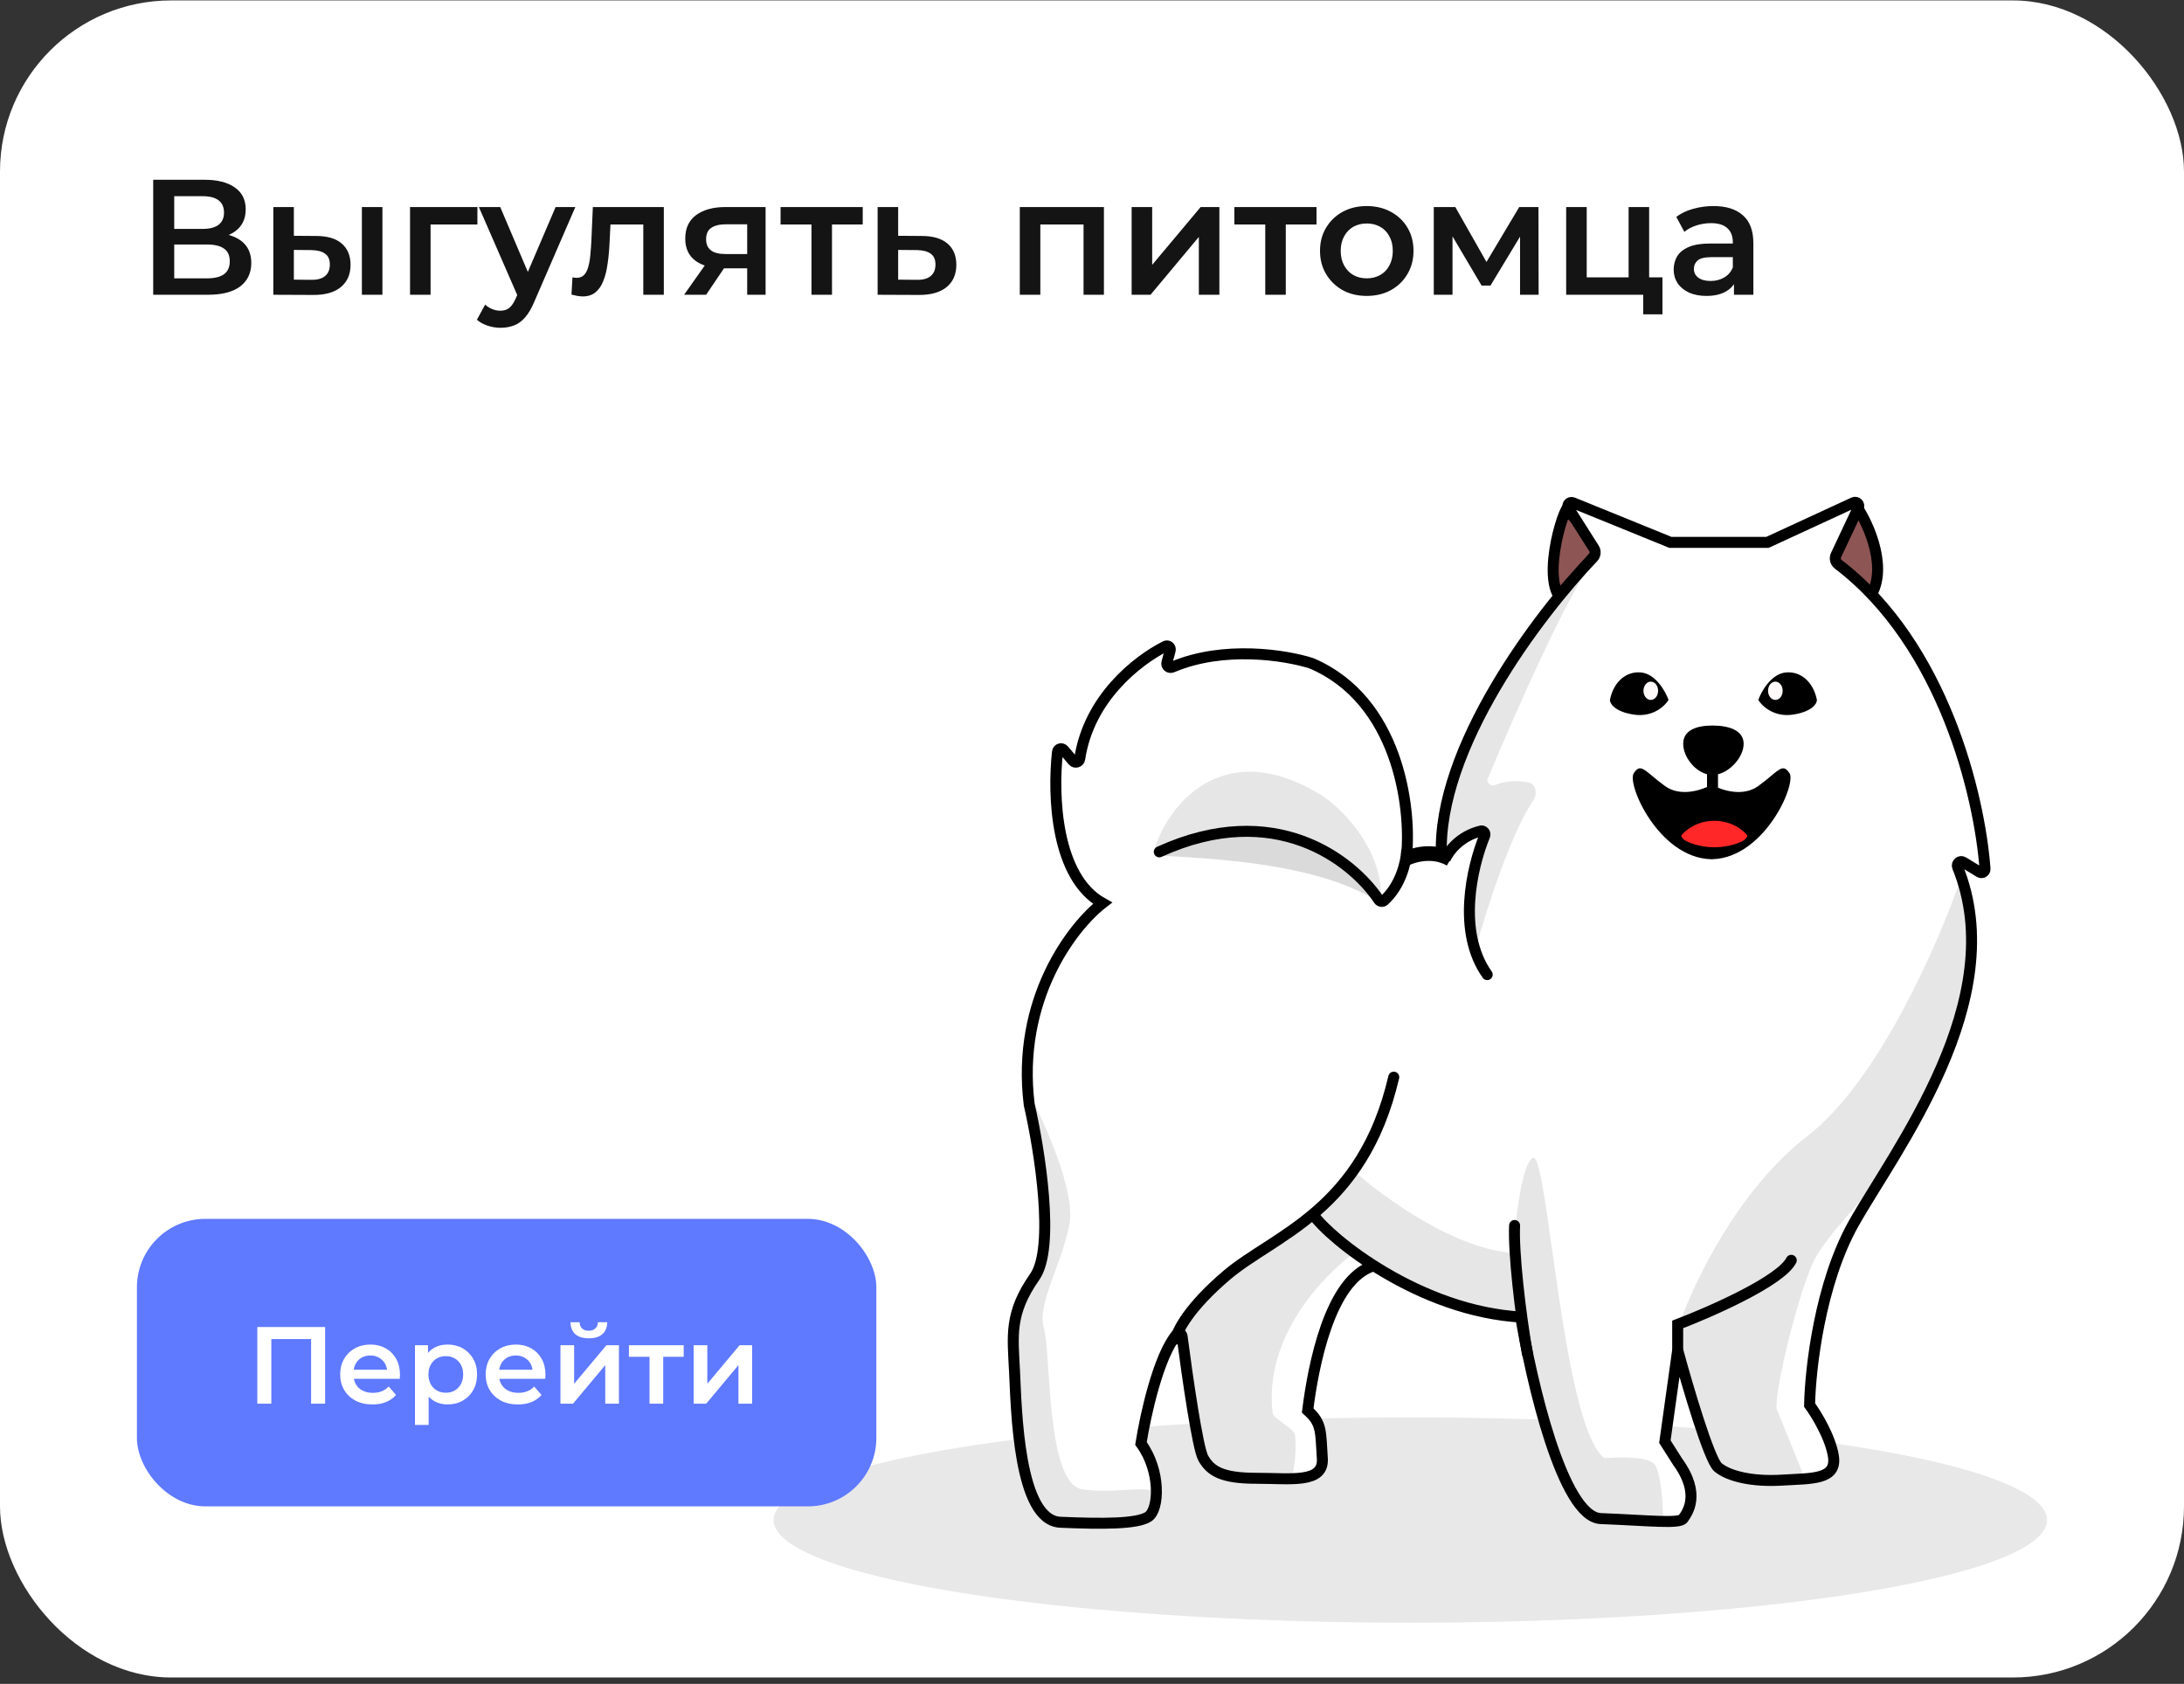 <svg width="319" height="246" viewBox="0 0 319 246" fill="none" xmlns="http://www.w3.org/2000/svg">
<rect x="0" y="0" width="319" height="246" fill="#333333" stroke="none"/>
<rect y="0.062" width="319" height="245" rx="25" fill="white"/>
<path d="M22.376 43.062V26.262H29.888C31.776 26.262 33.248 26.639 34.304 27.39C35.36 28.127 35.888 29.191 35.888 30.582C35.888 31.959 35.384 33.023 34.376 33.775C33.368 34.511 32.04 34.879 30.392 34.879L30.824 34.014C32.696 34.014 34.144 34.391 35.168 35.142C36.192 35.895 36.704 36.983 36.704 38.407C36.704 39.862 36.168 41.007 35.096 41.839C34.024 42.654 32.44 43.062 30.344 43.062H22.376ZM25.448 40.663H30.248C31.336 40.663 32.16 40.462 32.72 40.062C33.28 39.647 33.56 39.014 33.56 38.166C33.56 37.319 33.28 36.703 32.72 36.319C32.16 35.919 31.336 35.718 30.248 35.718H25.448V40.663ZM25.448 33.438H29.624C30.632 33.438 31.4 33.239 31.928 32.839C32.456 32.422 32.72 31.831 32.72 31.062C32.72 30.262 32.456 29.663 31.928 29.262C31.4 28.863 30.632 28.663 29.624 28.663H25.448V33.438ZM52.858 43.062V30.247H55.858V43.062H52.858ZM46.162 34.471C47.81 34.471 49.058 34.839 49.906 35.575C50.77 36.31 51.202 37.35 51.202 38.694C51.202 40.087 50.722 41.175 49.762 41.959C48.818 42.727 47.474 43.102 45.73 43.087L39.922 43.062V30.247H42.922V34.447L46.162 34.471ZM45.466 40.879C46.346 40.895 47.018 40.711 47.482 40.327C47.946 39.943 48.178 39.383 48.178 38.647C48.178 37.91 47.946 37.383 47.482 37.062C47.034 36.727 46.362 36.55 45.466 36.535L42.922 36.511V40.855L45.466 40.879ZM59.891 43.062V30.247H69.731V32.791H62.195L62.891 32.118V43.062H59.891ZM73.09 47.886C72.466 47.886 71.842 47.782 71.218 47.575C70.594 47.367 70.074 47.078 69.658 46.711L70.858 44.502C71.162 44.775 71.506 44.99 71.89 45.151C72.274 45.31 72.666 45.391 73.066 45.391C73.61 45.391 74.05 45.255 74.386 44.983C74.722 44.711 75.034 44.255 75.322 43.614L76.066 41.934L76.306 41.575L81.154 30.247H84.034L78.034 44.094C77.634 45.054 77.186 45.815 76.69 46.374C76.21 46.934 75.666 47.327 75.058 47.55C74.466 47.775 73.81 47.886 73.09 47.886ZM75.73 43.519L69.946 30.247H73.066L77.77 41.31L75.73 43.519ZM83.472 43.038L83.616 40.519C83.728 40.535 83.832 40.55 83.928 40.566C84.024 40.583 84.112 40.59 84.192 40.59C84.688 40.59 85.072 40.438 85.344 40.135C85.616 39.831 85.816 39.422 85.944 38.91C86.088 38.383 86.184 37.798 86.232 37.158C86.296 36.502 86.344 35.846 86.376 35.191L86.592 30.247H96.96V43.062H93.96V31.974L94.656 32.791H88.56L89.208 31.951L89.04 35.334C88.992 36.471 88.896 37.526 88.752 38.502C88.624 39.462 88.416 40.303 88.128 41.023C87.856 41.742 87.472 42.303 86.976 42.703C86.496 43.102 85.88 43.303 85.128 43.303C84.888 43.303 84.624 43.279 84.336 43.23C84.064 43.182 83.776 43.118 83.472 43.038ZM109.136 43.062V38.694L109.568 39.199H105.728C103.968 39.199 102.584 38.831 101.576 38.094C100.584 37.343 100.088 36.263 100.088 34.855C100.088 33.35 100.616 32.206 101.672 31.422C102.744 30.639 104.168 30.247 105.944 30.247H111.824V43.062H109.136ZM99.92 43.062L103.376 38.166H106.448L103.136 43.062H99.92ZM109.136 37.734V31.974L109.568 32.767H106.04C105.112 32.767 104.392 32.943 103.88 33.294C103.384 33.63 103.136 34.182 103.136 34.95C103.136 36.391 104.072 37.111 105.944 37.111H109.568L109.136 37.734ZM118.524 43.062V32.071L119.22 32.791H114.012V30.247H126.012V32.791H120.828L121.524 32.071V43.062H118.524ZM134.62 34.471C136.268 34.471 137.524 34.839 138.388 35.575C139.252 36.31 139.684 37.35 139.684 38.694C139.684 40.087 139.204 41.175 138.244 41.959C137.284 42.727 135.932 43.102 134.188 43.087L128.188 43.062V30.247H131.188V34.447L134.62 34.471ZM133.924 40.879C134.804 40.895 135.476 40.711 135.94 40.327C136.404 39.943 136.636 39.383 136.636 38.647C136.636 37.91 136.404 37.383 135.94 37.062C135.492 36.727 134.82 36.55 133.924 36.535L131.188 36.511V40.855L133.924 40.879ZM148.954 43.062V30.247H161.242V43.062H158.266V32.094L158.962 32.791H151.258L151.954 32.094V43.062H148.954ZM165.289 43.062V30.247H168.289V38.694L175.369 30.247H178.105V43.062H175.105V34.614L168.049 43.062H165.289ZM184.805 43.062V32.071L185.501 32.791H180.293V30.247H192.293V32.791H187.109L187.805 32.071V43.062H184.805ZM199.619 43.23C198.307 43.23 197.139 42.95 196.115 42.391C195.091 41.815 194.283 41.031 193.691 40.038C193.099 39.047 192.803 37.919 192.803 36.654C192.803 35.374 193.099 34.246 193.691 33.27C194.283 32.279 195.091 31.503 196.115 30.942C197.139 30.383 198.307 30.102 199.619 30.102C200.947 30.102 202.123 30.383 203.147 30.942C204.187 31.503 204.995 32.27 205.571 33.246C206.163 34.222 206.459 35.358 206.459 36.654C206.459 37.919 206.163 39.047 205.571 40.038C204.995 41.031 204.187 41.815 203.147 42.391C202.123 42.95 200.947 43.23 199.619 43.23ZM199.619 40.663C200.355 40.663 201.011 40.502 201.587 40.182C202.163 39.862 202.611 39.398 202.931 38.791C203.267 38.182 203.435 37.471 203.435 36.654C203.435 35.822 203.267 35.111 202.931 34.519C202.611 33.91 202.163 33.447 201.587 33.127C201.011 32.806 200.363 32.647 199.643 32.647C198.907 32.647 198.251 32.806 197.675 33.127C197.115 33.447 196.667 33.91 196.331 34.519C195.995 35.111 195.827 35.822 195.827 36.654C195.827 37.471 195.995 38.182 196.331 38.791C196.667 39.398 197.115 39.862 197.675 40.182C198.251 40.502 198.899 40.663 199.619 40.663ZM209.422 43.062V30.247H212.566L217.726 39.343H216.478L221.902 30.247H224.71L224.734 43.062H222.022V33.462L222.502 33.775L217.702 41.718H216.406L211.582 33.559L212.158 33.414V43.062H209.422ZM228.758 43.062V30.247H231.758V40.519H237.878V30.247H240.878V43.062H228.758ZM240.014 45.919V42.99L240.71 43.062H237.878V40.519H242.822V45.919H240.014ZM253.269 43.062V40.471L253.101 39.919V35.383C253.101 34.502 252.837 33.822 252.309 33.343C251.781 32.846 250.981 32.599 249.909 32.599C249.189 32.599 248.477 32.711 247.773 32.934C247.085 33.158 246.501 33.471 246.021 33.87L244.845 31.686C245.533 31.159 246.349 30.767 247.293 30.511C248.253 30.238 249.245 30.102 250.269 30.102C252.125 30.102 253.557 30.55 254.565 31.447C255.589 32.327 256.101 33.694 256.101 35.55V43.062H253.269ZM249.237 43.23C248.277 43.23 247.437 43.071 246.717 42.751C245.997 42.414 245.437 41.959 245.037 41.383C244.653 40.791 244.461 40.127 244.461 39.391C244.461 38.67 244.629 38.023 244.965 37.447C245.317 36.87 245.885 36.414 246.669 36.078C247.453 35.742 248.493 35.575 249.789 35.575H253.509V37.566H250.005C248.981 37.566 248.293 37.734 247.941 38.071C247.589 38.391 247.413 38.791 247.413 39.27C247.413 39.815 247.629 40.246 248.061 40.566C248.493 40.886 249.093 41.047 249.861 41.047C250.597 41.047 251.253 40.879 251.829 40.542C252.421 40.206 252.845 39.711 253.101 39.054L253.605 40.855C253.317 41.606 252.797 42.191 252.045 42.606C251.309 43.023 250.373 43.23 249.237 43.23Z" fill="#151414"/>
<ellipse cx="206" cy="222.062" rx="93" ry="15" fill="#D9D9D9" fill-opacity="0.59"/>
<path d="M227.652 86.993C225.084 82.927 227.652 76.558 229.258 73.883L230.06 75.756L233.003 79.769V81.107L227.652 86.993Z" fill="#8E5555"/>
<path d="M227.663 87.009C225.094 82.942 229.531 70.676 229.268 74.969L230.07 75.772L233.013 79.785V81.123L227.663 87.009Z" stroke="black" stroke-width="1.605"/>
<path d="M233.276 80.84L229.981 75.636C229.424 74.756 230.324 73.679 231.288 74.072L243.979 79.234H258.16L269.405 74.044C270.312 73.625 271.247 74.567 270.822 75.471L267.792 81.91C284.274 93.897 289.465 117.585 290 127.931L285.184 124.988C294.816 144.788 276.889 167.798 270.735 178.768C265.812 187.545 264.403 200.085 264.314 205.257C265.295 206.595 267.364 209.967 267.792 212.749C268.327 216.228 264.581 215.96 260.3 216.228C256.019 216.495 252.541 215.693 250.935 214.355C249.651 213.284 246.476 202.493 245.049 197.231L243.176 210.609L245.049 213.552C248.527 218.368 246.387 221.044 245.852 221.847C245.317 222.649 240.768 222.114 233.811 221.847C228.246 221.633 223.644 201.779 222.038 191.879C216.259 193.164 205.895 187.42 201.436 184.387C195.014 186.314 191.803 199.639 191.001 206.06C193.141 207.933 192.874 209.271 193.141 213.017C193.409 216.763 188.593 215.96 183.509 215.96C178.425 215.96 176.82 214.89 175.749 213.017C174.893 211.519 173.252 199.906 172.539 194.287C169.542 196.642 167.366 206.328 166.652 210.876C169.595 214.89 169.328 220.509 167.723 221.579C166.117 222.649 161.033 222.649 154.879 222.382C148.725 222.114 148.458 205.793 148.19 200.441C147.923 195.09 147.388 191.879 151.134 186.528C154.13 182.247 151.847 167.977 150.331 161.377C148.405 145.965 156.663 135.334 161.033 131.945C153.756 127.878 153.72 114.731 154.612 108.666L157.555 112.145C158.411 101.87 167.009 95.734 171.201 93.95L170.131 97.964C177.836 94.111 187.611 95.645 191.536 96.893C204.165 102.245 205.895 117.853 205.182 124.988H210.533C209.891 108.934 225.428 88.866 233.276 80.84Z" fill="white"/>
<path d="M239.697 98.238C237.557 98.024 235.684 99.572 235.148 102.252C235.148 102.787 235.844 103.965 238.627 104.393C241.409 104.821 243.175 103.144 243.711 102.252C243.265 101.003 241.838 98.453 239.697 98.238Z" fill="black"/>
<path d="M260.834 98.238C262.975 98.024 264.848 99.572 265.383 102.252C265.383 102.787 264.687 103.965 261.904 104.393C259.122 104.821 257.356 103.144 256.821 102.252C257.267 101.003 258.694 98.453 260.834 98.238Z" fill="black"/>
<path d="M249.871 114.707C248.403 115.492 245.391 116.431 243.181 114.823C242.408 114.261 241.801 113.754 241.306 113.341C239.92 112.183 239.422 111.767 238.633 112.951C237.575 114.537 242.268 125.273 249.871 125.52V125.524C249.915 125.524 249.96 125.524 250.004 125.523C250.049 125.524 250.093 125.524 250.138 125.524V125.52C257.74 125.273 262.434 114.537 261.376 112.951C260.587 111.767 260.089 112.183 258.702 113.341C258.208 113.754 257.601 114.261 256.827 114.823C254.617 116.431 251.605 115.492 250.138 114.707V114.556C250.095 114.581 250.051 114.607 250.004 114.634C249.958 114.607 249.913 114.581 249.871 114.556V114.707Z" fill="black"/>
<path d="M250.133 111.875V115.888" stroke="black" stroke-width="1.605"/>
<path d="M254.681 108.668C254.681 110.737 252.349 113.216 250.133 113.216C247.916 113.216 245.852 110.737 245.852 108.668C245.852 106.599 247.916 105.992 250.133 105.992C252.349 105.992 254.681 106.599 254.681 108.668Z" fill="black"/>
<path d="M245.586 122.047C246.121 121.333 247.833 119.906 250.402 119.906C252.971 119.906 254.683 121.333 255.218 122.047C255.218 122.517 254.599 122.901 253.768 123.199C251.61 123.973 249.194 123.973 247.036 123.199C246.206 122.901 245.586 122.517 245.586 122.047Z" fill="#FF2727"/>
<path d="M156.214 178.771C157.071 174.061 152.647 164.144 150.328 159.773V162.717L151.933 172.884L152.469 181.981L151.933 185.46L150.328 188.135L148.188 191.881V195.895V200.979V204.992L148.99 209.273L150.328 217.568L151.666 220.243L152.469 221.581L154.342 222.384H161.566H166.917C167.541 221.849 168.79 220.35 168.79 218.638C168.79 216.497 163.439 218.37 158.087 217.568C152.736 216.765 153.539 197.5 152.469 194.022C151.398 190.543 155.144 184.657 156.214 178.771Z" fill="#E6E6E6"/>
<path d="M185.911 206.598C184.413 195.039 193.849 185.996 197.417 183.32L192.601 176.898L191.263 178.504L187.784 181.447L182.968 183.32L178.687 187.601L173.871 192.417L172.266 195.093L173.068 198.304L174.941 209.541L176.012 212.752L176.814 214.09L178.152 215.428L182.433 215.963H188.587C189.301 214.179 189.336 210.398 189.122 209.541C188.908 208.685 186.447 207.49 185.911 206.598Z" fill="#E6E6E6"/>
<path d="M221.506 183.048C212.944 182.834 202.063 174.932 197.693 171.008L195.285 173.683L192.609 177.162V178.767L198.228 183.583L207.058 188.132L213.479 191.343L219.634 192.413H222.309L221.506 183.048Z" fill="#E6E6E6"/>
<path d="M222.256 193.215C222.699 193.239 223.077 192.899 223.101 192.456C223.125 192.014 222.785 191.636 222.342 191.612L222.256 193.215ZM191.137 177.887C191.8 178.845 193.136 180.22 194.957 181.741C196.792 183.274 199.161 184.989 201.925 186.617C207.445 189.868 214.595 192.804 222.256 193.215L222.342 191.612C215.02 191.22 208.123 188.404 202.74 185.233C200.052 183.65 197.755 181.987 195.986 180.509C194.204 179.021 192.998 177.754 192.457 176.973L191.137 177.887Z" fill="black"/>
<path d="M171.734 195.621C171.913 194.462 173.661 190.966 179.226 186.256C186.183 180.37 199.026 176.892 203.575 157.359" stroke="black" stroke-width="1.605" stroke-linecap="round"/>
<path d="M193.407 116.426C178.637 107.007 170.307 117.852 168.523 124.452L174.677 122.847L178.958 121.777H184.31L191.534 123.65L197.421 126.861L201.702 131.677C202.13 124.399 196.35 118.477 193.407 116.426Z" fill="#E6E6E6"/>
<path d="M201.706 131.943C193.357 126.592 180.3 125.521 169.062 124.986C170.775 123.06 178.606 121.686 182.173 121.508L189.13 122.311L194.749 124.986L201.706 131.943Z" fill="#B3B3B3" fill-opacity="0.49"/>
<path d="M205.449 124.446C205.365 125.96 204.583 129.378 202.16 131.558C201.924 131.77 201.56 131.704 201.384 131.44C197.486 125.613 186.178 116.749 169.328 124.446" stroke="black" stroke-width="1.605" stroke-linecap="round"/>
<path d="M205.18 125.523C206.339 124.898 209.3 124.024 211.869 125.523" stroke="black" stroke-width="2.141"/>
<path d="M223.955 116.915C220.68 121.775 217.149 132.76 215.613 138.365L214.543 135.689V131.675L215.078 127.662L216.951 122.311L216.416 121.24L213.205 122.846L210.797 124.986V119.367L213.205 111.34L217.754 101.173L224.978 90.203L233.005 81.641C229.413 85.831 221.51 103.682 217.277 113.813C217.06 114.333 217.798 114.919 218.317 114.699C220.017 113.979 221.794 114.008 223.237 114.304C224.361 114.535 224.596 115.963 223.955 116.915Z" fill="#E6E6E6"/>
<path d="M216.57 142.844C216.826 143.206 217.327 143.291 217.689 143.034C218.05 142.778 218.135 142.277 217.879 141.915L216.57 142.844ZM216.847 122.117L217.591 122.419L216.847 122.117ZM211.808 125.839C212.218 124.882 213.727 122.836 216.471 122.188L216.102 120.626C212.758 121.416 210.897 123.89 210.333 125.207L211.808 125.839ZM216.104 121.814C215.128 124.216 214.093 127.813 213.867 131.622C213.641 135.424 214.217 139.529 216.57 142.844L217.879 141.915C215.818 139.012 215.255 135.323 215.469 131.717C215.683 128.118 216.666 124.693 217.591 122.419L216.104 121.814ZM216.471 122.188C216.418 122.201 216.35 122.199 216.283 122.174C216.22 122.15 216.174 122.111 216.143 122.072C216.084 121.996 216.071 121.896 216.104 121.814L217.591 122.419C217.782 121.95 217.69 121.448 217.413 121.09C217.129 120.722 216.638 120.499 216.102 120.626L216.471 122.188Z" fill="black"/>
<path d="M264.042 165.926C253.768 173.846 247.275 187.599 245.312 193.485V197.231L246.115 201.245L249.058 210.074L250.664 214.088L253.072 215.693L256.283 216.228L263.507 215.693L259.493 205.793C259.226 202.582 262.972 187.866 265.112 183.853C266.825 180.642 272.247 174.845 274.745 172.348L278.758 165.123L282.237 159.504L287.053 146.126L287.855 139.437V132.48L286.25 128.734C283.128 137.832 274.317 158.006 264.042 165.926Z" fill="#E6E6E6"/>
<path d="M245.047 200.439V193.482C249.952 191.609 260.138 187.114 261.636 184.117" stroke="black" stroke-width="1.605" stroke-linecap="round"/>
<path d="M223.912 169.138C222.2 169.994 221.236 179.127 220.969 183.587L222.307 193.487L223.912 200.711L226.32 211.681L230.601 219.708L233.009 221.849H235.417L242.909 222.384C242.909 219.976 242.642 214.892 241.571 213.822C240.501 212.751 236.309 212.84 234.347 213.019C228.193 208.47 226.052 168.068 223.912 169.138Z" fill="#E6E6E6"/>
<path d="M273.677 86.195C276.032 81.914 273.053 75.849 271.269 73.352L271.002 74.957L268.861 78.435L268.594 81.111L268.861 81.914L271.002 84.322L273.677 86.195Z" fill="#8E5555"/>
<path d="M210.533 124.988C209.907 109.323 224.685 89.836 232.693 81.444C233.036 81.085 233.089 80.543 232.823 80.124L229.087 74.224C228.808 73.784 229.258 73.246 229.74 73.442L243.979 79.234H258.16L270.739 73.428C271.193 73.219 271.66 73.69 271.447 74.142L268.169 81.109C267.95 81.574 268.095 82.128 268.503 82.439C283.917 94.195 289.14 116.272 289.936 126.918C289.968 127.348 289.501 127.626 289.134 127.402L286.744 125.941C286.288 125.662 285.728 126.164 285.93 126.66C293.821 146.068 276.717 168.106 270.735 178.768C265.812 187.545 264.403 200.085 264.314 205.257C265.295 206.595 267.364 209.967 267.792 212.749C268.327 216.228 264.581 215.96 260.3 216.228C256.019 216.495 252.541 215.693 250.935 214.355C249.651 213.284 246.476 202.493 245.049 197.231L243.176 210.609L245.049 213.552C248.527 218.368 246.387 221.044 245.852 221.847C245.317 222.649 240.768 222.114 233.811 221.847C228.246 221.633 223.644 201.779 222.038 191.879M205.449 124.988C206.163 117.853 204.165 102.245 191.536 96.893C187.792 95.702 178.725 94.252 171.209 97.465C170.785 97.646 170.318 97.261 170.437 96.816L170.918 95.01C171.033 94.579 170.608 94.212 170.211 94.414C165.99 96.555 159.023 102.086 157.705 110.86C157.634 111.331 157.028 111.522 156.72 111.158L155.377 109.571C155.08 109.219 154.512 109.383 154.461 109.841C153.751 116.288 154.196 128.123 161.033 131.945C156.663 135.334 148.405 145.965 150.331 161.377C151.847 167.977 154.13 182.247 151.134 186.528C147.388 191.879 147.923 195.09 148.19 200.441C148.458 205.793 148.725 222.114 154.879 222.382C161.033 222.649 166.117 222.649 167.723 221.579C169.328 220.509 169.595 214.89 166.652 210.876C167.311 206.674 169.219 198.086 171.869 194.947C172.137 194.629 172.605 194.808 172.659 195.221C173.423 201.099 174.938 211.597 175.749 213.017C176.82 214.89 178.425 215.96 183.509 215.96C188.593 215.96 193.409 216.763 193.141 213.017C192.874 209.271 193.141 207.933 191.001 206.06C191.803 199.639 194.212 186.849 200.633 184.923" stroke="black" stroke-width="1.605"/>
<path d="M221.224 179.031C221.046 182.956 222.027 191.607 223.097 197.761" stroke="black" stroke-width="1.605" stroke-linecap="round"/>
<path d="M270.734 73.352C272.607 75.76 275.765 82.449 273.41 86.73" stroke="black" stroke-width="1.605"/>
<ellipse cx="241.117" cy="100.916" rx="1.07" ry="1.338" fill="#FFFAFA"/>
<ellipse cx="259.312" cy="100.916" rx="1.07" ry="1.338" fill="#FFFAFA"/>
<rect x="20" y="178.062" width="108" height="42" rx="10" fill="#5F79FF"/>
<path d="M37.584 205.062V193.862H47.488V205.062H45.44V195.11L45.92 195.622H39.152L39.632 195.11V205.062H37.584ZM54.406 205.175C53.457 205.175 52.625 204.988 51.91 204.614C51.206 204.23 50.657 203.708 50.262 203.046C49.878 202.385 49.686 201.633 49.686 200.79C49.686 199.937 49.873 199.185 50.246 198.534C50.63 197.873 51.153 197.356 51.814 196.983C52.486 196.609 53.249 196.422 54.102 196.422C54.934 196.422 55.675 196.604 56.326 196.966C56.977 197.329 57.489 197.841 57.862 198.502C58.236 199.164 58.422 199.942 58.422 200.839C58.422 200.924 58.417 201.02 58.406 201.126C58.406 201.233 58.401 201.334 58.39 201.43H51.27V200.102H57.334L56.55 200.518C56.561 200.028 56.459 199.596 56.246 199.222C56.033 198.849 55.739 198.556 55.366 198.342C55.004 198.129 54.582 198.022 54.102 198.022C53.611 198.022 53.179 198.129 52.806 198.342C52.444 198.556 52.156 198.854 51.942 199.238C51.739 199.612 51.638 200.054 51.638 200.566V200.886C51.638 201.398 51.755 201.852 51.99 202.246C52.225 202.641 52.556 202.945 52.982 203.158C53.409 203.372 53.9 203.478 54.454 203.478C54.934 203.478 55.366 203.404 55.75 203.254C56.134 203.105 56.475 202.87 56.774 202.55L57.846 203.782C57.462 204.23 56.977 204.577 56.39 204.822C55.814 205.057 55.153 205.175 54.406 205.175ZM65.346 205.175C64.652 205.175 64.018 205.014 63.442 204.694C62.876 204.374 62.423 203.894 62.082 203.254C61.751 202.604 61.586 201.782 61.586 200.79C61.586 199.788 61.746 198.966 62.066 198.326C62.396 197.686 62.844 197.212 63.41 196.902C63.975 196.582 64.62 196.422 65.346 196.422C66.188 196.422 66.93 196.604 67.57 196.966C68.22 197.329 68.732 197.836 69.106 198.486C69.49 199.137 69.682 199.905 69.682 200.79C69.682 201.676 69.49 202.449 69.106 203.11C68.732 203.761 68.22 204.268 67.57 204.63C66.93 204.993 66.188 205.175 65.346 205.175ZM60.61 208.167V196.518H62.514V198.534L62.45 200.806L62.61 203.078V208.167H60.61ZM65.122 203.462C65.602 203.462 66.028 203.356 66.402 203.142C66.786 202.929 67.09 202.62 67.314 202.214C67.538 201.809 67.65 201.334 67.65 200.79C67.65 200.236 67.538 199.761 67.314 199.366C67.09 198.961 66.786 198.652 66.402 198.438C66.028 198.225 65.602 198.118 65.122 198.118C64.642 198.118 64.21 198.225 63.826 198.438C63.442 198.652 63.138 198.961 62.914 199.366C62.69 199.761 62.578 200.236 62.578 200.79C62.578 201.334 62.69 201.809 62.914 202.214C63.138 202.62 63.442 202.929 63.826 203.142C64.21 203.356 64.642 203.462 65.122 203.462ZM75.656 205.175C74.707 205.175 73.875 204.988 73.16 204.614C72.456 204.23 71.907 203.708 71.512 203.046C71.128 202.385 70.936 201.633 70.936 200.79C70.936 199.937 71.123 199.185 71.496 198.534C71.88 197.873 72.403 197.356 73.064 196.983C73.736 196.609 74.499 196.422 75.352 196.422C76.184 196.422 76.925 196.604 77.576 196.966C78.227 197.329 78.739 197.841 79.112 198.502C79.486 199.164 79.672 199.942 79.672 200.839C79.672 200.924 79.667 201.02 79.656 201.126C79.656 201.233 79.651 201.334 79.64 201.43H72.52V200.102H78.584L77.8 200.518C77.811 200.028 77.71 199.596 77.496 199.222C77.283 198.849 76.99 198.556 76.616 198.342C76.254 198.129 75.832 198.022 75.352 198.022C74.862 198.022 74.43 198.129 74.056 198.342C73.694 198.556 73.406 198.854 73.192 199.238C72.99 199.612 72.888 200.054 72.888 200.566V200.886C72.888 201.398 73.005 201.852 73.24 202.246C73.475 202.641 73.805 202.945 74.232 203.158C74.659 203.372 75.15 203.478 75.704 203.478C76.184 203.478 76.616 203.404 77 203.254C77.384 203.105 77.725 202.87 78.024 202.55L79.096 203.782C78.712 204.23 78.227 204.577 77.64 204.822C77.064 205.057 76.403 205.175 75.656 205.175ZM81.86 205.062V196.518H83.86V202.15L88.58 196.518H90.404V205.062H88.404V199.43L83.7 205.062H81.86ZM86.004 195.51C85.15 195.51 84.494 195.313 84.036 194.918C83.577 194.513 83.342 193.926 83.332 193.158H84.66C84.67 193.542 84.788 193.846 85.012 194.07C85.246 194.294 85.572 194.406 85.988 194.406C86.393 194.406 86.713 194.294 86.948 194.07C87.193 193.846 87.321 193.542 87.332 193.158H88.692C88.681 193.926 88.441 194.513 87.972 194.918C87.513 195.313 86.857 195.51 86.004 195.51ZM94.87 205.062V197.734L95.334 198.214H91.862V196.518H99.862V198.214H96.406L96.87 197.734V205.062H94.87ZM101.313 205.062V196.518H103.313V202.15L108.033 196.518H109.857V205.062H107.857V199.43L103.153 205.062H101.313Z" fill="white"/>
</svg>

